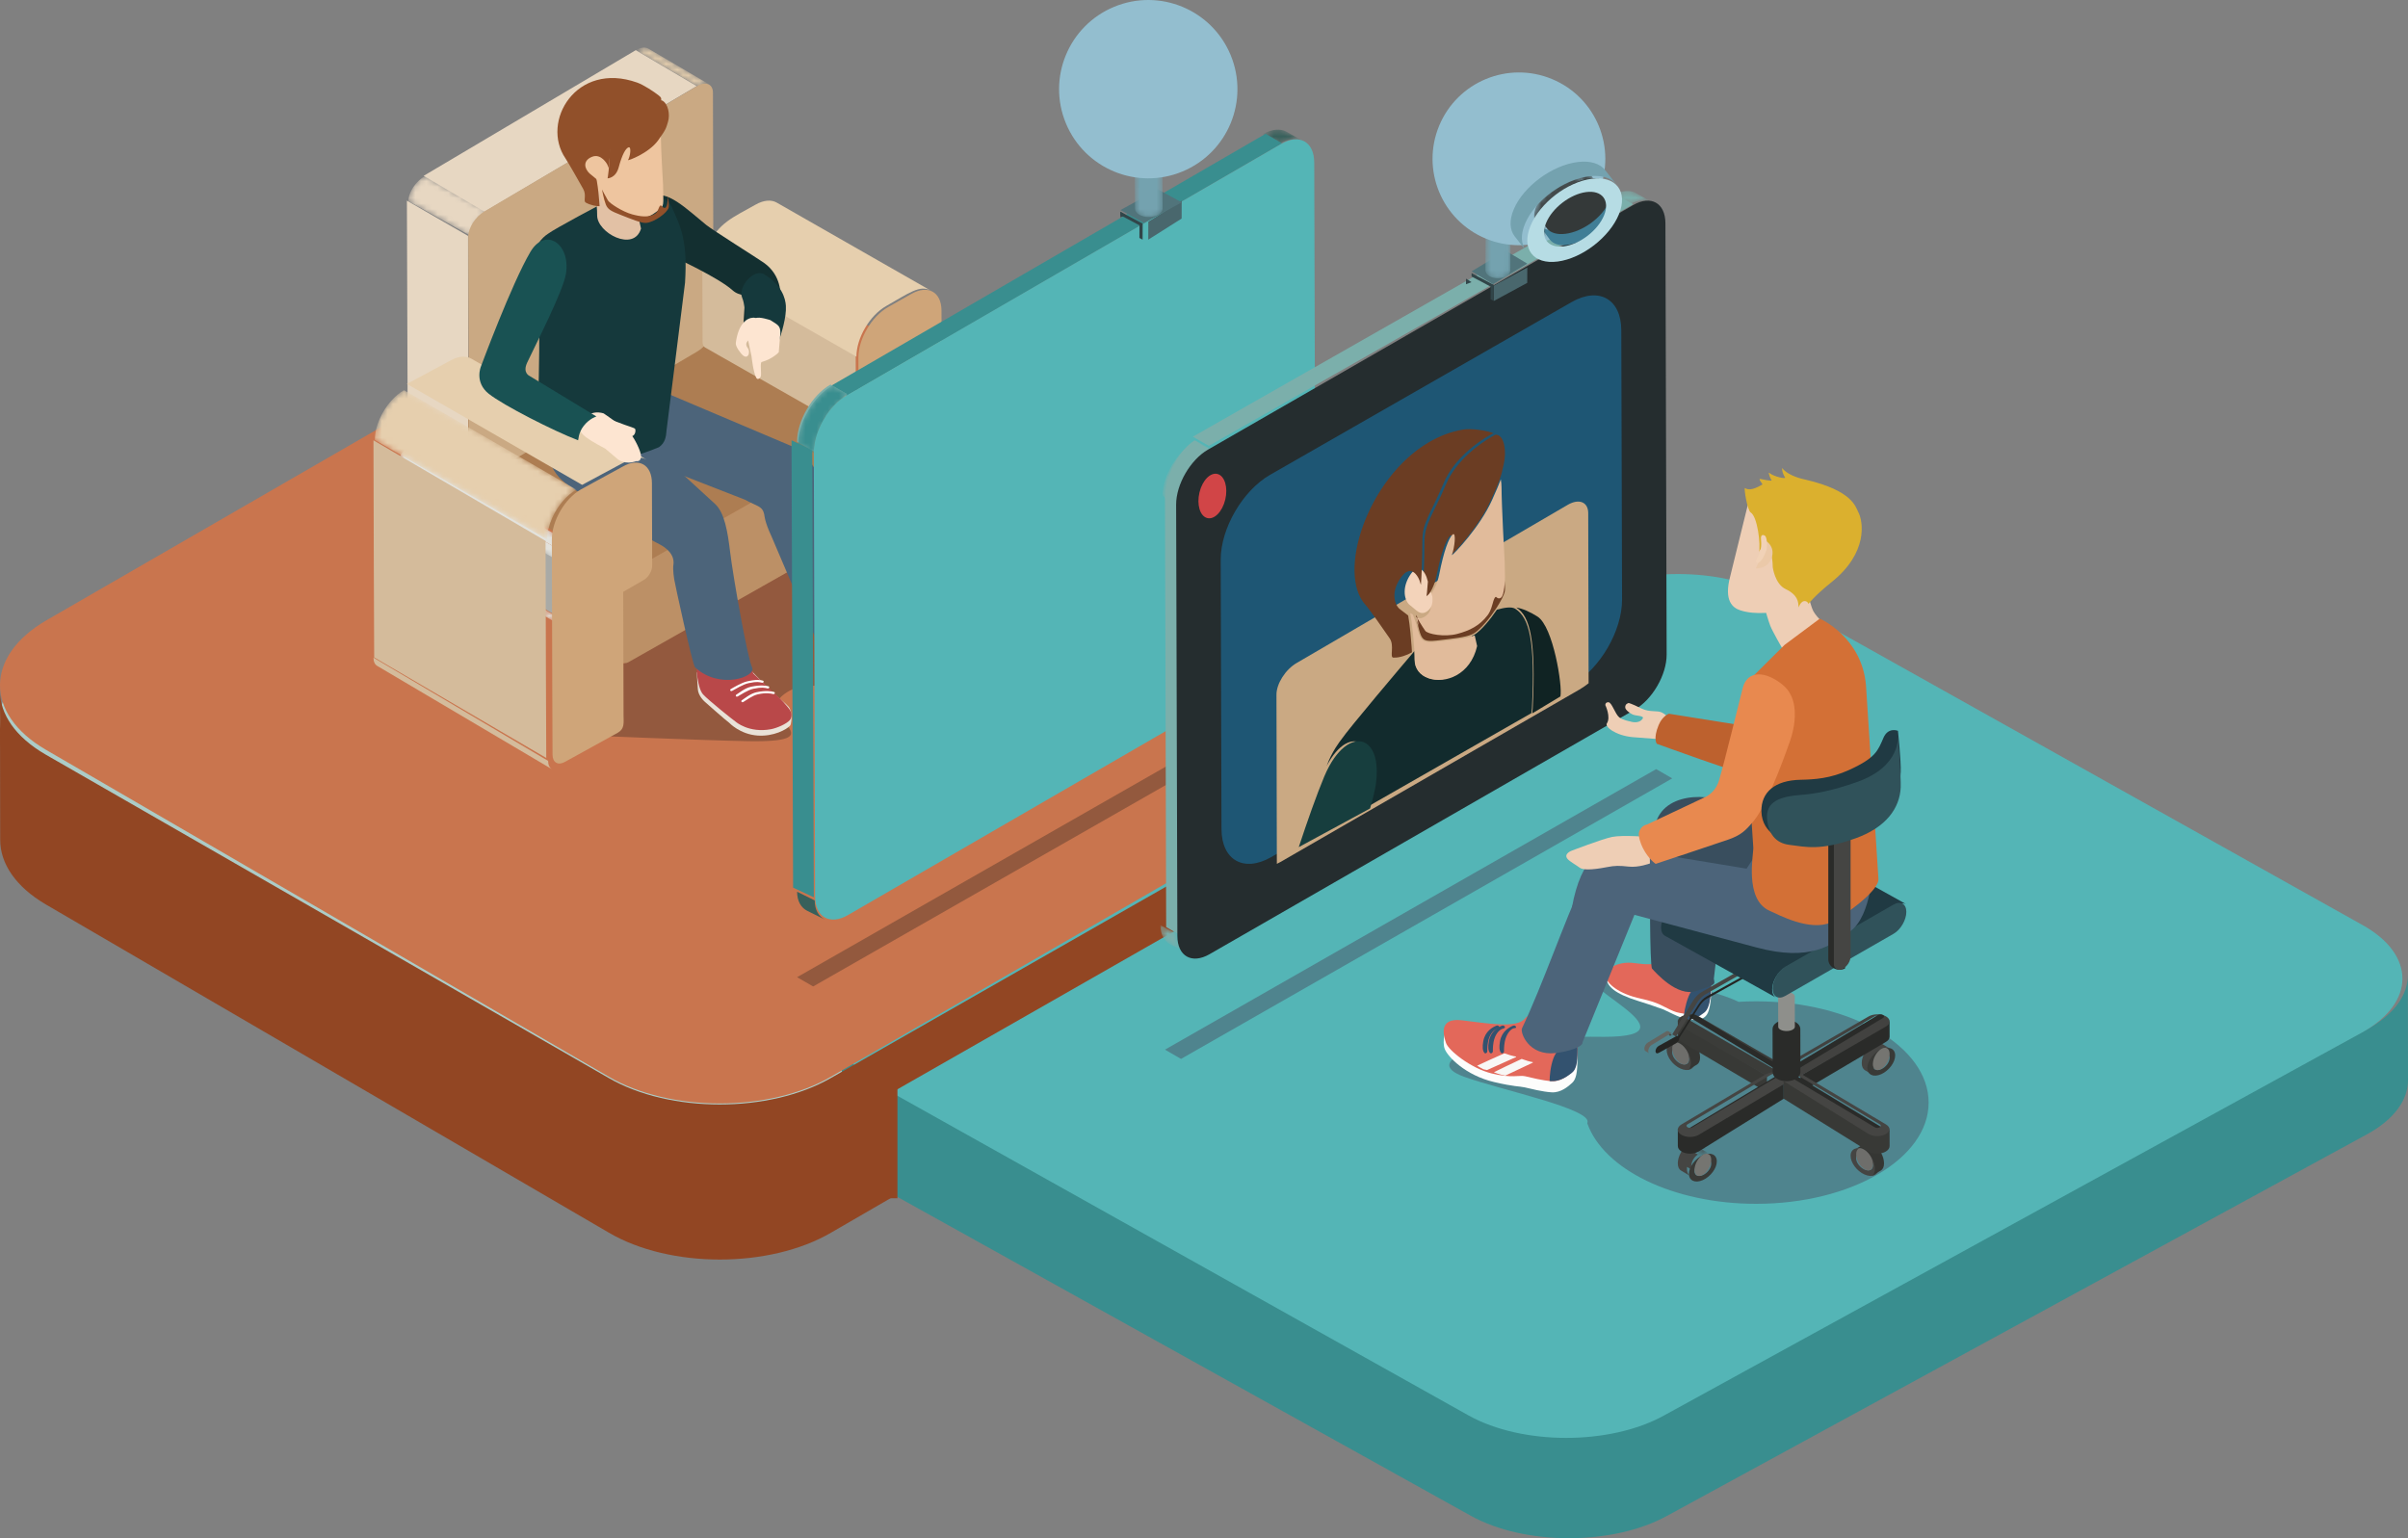 <svg xmlns="http://www.w3.org/2000/svg" xmlns:xlink="http://www.w3.org/1999/xlink" width="432" height="276" viewBox="0 0 432 276">
    <rect x="0" y="0" width="432" height="276" fill="#808080" stroke="none"/>
    <defs>
        <path id="prefix__a" d="M0.036 0.432L502.934 0.432 502.934 355.998 0.036 355.998z"/>
        <path id="prefix__b" d="M.96 1.773c13.25 7.6 26.498 15.2 39.748 22.803-.392-.226-.644-.767-.646-1.54L.317.233c.001.77.254 1.314.643 1.54"/>
        <path id="prefix__d" d="M41.53 23.384L1.98.4C1.039.942.279 2.486.282 3.844L39.833 26.83c-.004-1.36.76-2.902 1.698-3.447"/>
        <path id="prefix__f" d="M13.506 7.302C9.776 5.11 6.046 2.919 2.319.727 1.781.414.985.48.097 1L11.284 7.57c.887-.517 1.684-.585 2.222-.268"/>
        <path id="prefix__h" d="M14.734 6.998L3.247.59C1.594 1.505.258 3.52.263 5.09l11.486 6.408c-.005-1.57 1.333-3.584 2.985-4.5"/>
        <path id="prefix__j" d="M36.412 17.855L5.484.008C2.58 1.658.232 5.663.24 8.945L31.168 26.79c-.01-3.282 2.338-7.29 5.244-8.935"/>
        <path id="prefix__l" d="M4.858.662l3.037 1.721c-1.102-.625-2.63-.537-4.313.411L.546 1.074C2.23.124 3.756.036 4.858.661"/>
        <path id="prefix__n" d="M3.262 12.489L.177 10.713C.167 6.843 2.915 2.128 6.315.183L9.399 1.96C6 3.903 3.251 8.619 3.262 12.489"/>
        <path id="prefix__p" d="M.563.373l.054 10.063c0 .385.242.77.721 1.063.963.589 2.533.59 3.503 0 .489-.297.732-.686.731-1.075L5.518.361c.001.388-.241.778-.73 1.074-.971.59-2.54.589-3.503 0C.805 1.14.565.757.563.373"/>
        <path id="prefix__r" d="M4.516.653l2.95 1.672c-1.07-.607-2.554-.522-4.19.4L.323 1.053C1.962.131 3.446.046 4.516.653"/>
        <path id="prefix__t" d="M4.922 4.97l-1.498-.773-1.498-.774C.851 2.868.184 1.687.18.01l2.996 1.547c.006 1.678.671 2.857 1.747 3.413"/>
        <path id="prefix__v" d="M3.57 11.658L.575 9.986C.564 6.342 3.234 1.9 6.537.07l2.997 1.672C6.23 3.573 3.559 8.014 3.57 11.658"/>
        <path id="prefix__x" d="M4.998.056l-.046 9.461c-.001.362-.218.724-.65 1-.865.553-2.278.555-3.15 0-.44-.28-.659-.645-.658-1.011L.541.045c0 .366.219.732.658 1.01.874.555 2.286.554 3.15 0C4.781.78 5 .418 5 .056"/>
        <path id="prefix__z" d="M1.111 1.804C1.083 1.14.897.567.568.106l2.245 3.161c.327.46.514 1.035.542 1.697l-1.122-1.58c-.086-.125-.205-.29-.292-.414l-.568-.798c-.077-.11-.216-.238-.262-.368"/>
        <path id="prefix__B" d="M3.511 1.534l2.021 3.161c-.601-.94-1.726-1.407-3.231-1.174L.282.361c1.504-.233 2.63.233 3.23 1.173"/>
        <path id="prefix__D" d="M2.69 11.992L.71 9.338C.13 8.558.049 7.39.605 6.016 1.723 3.25 5 .692 7.924.303l1.979 2.655c-2.922.388-6.2 2.947-7.32 5.713-.556 1.374-.473 2.542.107 3.321"/>
        <path id="prefix__F" d="M.223.572c.244.138.394.443.399.875l1.871 1.084c0-.425-.149-.73-.396-.87L.223.57"/>
    </defs>
    <g fill="none" fill-rule="evenodd" transform="translate(-36 -40)">
        <path fill="#924623" d="M284.65 180.745l-99.596 57.71c-11.037 6.426-28.884 6.426-39.86-.007L44.195 179.56C38.74 176.367 36.01 172.186 36 168l.034 22.726c.011 4.187 2.74 8.367 8.195 11.561l100.998 58.889c10.975 6.431 28.821 6.431 39.86.005l99.592-57.706c5.557-3.231 8.332-7.48 8.321-11.717l-.037-22.724c.015 4.24-2.76 8.483-8.313 11.711z"/>
        <path fill="#ACCCC7" d="M44.316 157.308c-11.039 6.404-11.097 16.793-.12 23.198l101.012 58.684c10.978 6.412 28.827 6.412 39.867.008l99.61-57.51c11.037-6.4 11.097-16.787.118-23.194L183.79 99.805c-10.977-6.406-28.826-6.406-39.865-.002l-99.608 57.505"/>
        <path fill="#398E8F" d="M467.97 215c.01 3.51-2.433 7.022-7.323 9.697l-125.648 68.504c-9.721 5.317-25.437 5.317-35.102-.004l-105.681-58.776c-4.8-2.646-7.206-6.106-7.216-9.57l.03 18.81c.008 3.465 2.414 6.925 7.216 9.57l105.68 58.776c9.664 5.323 25.38 5.323 35.101.004l125.65-68.502c4.887-2.676 7.333-6.19 7.323-9.7L467.97 215"/>
        <path fill="#54B5B6" d="M194.298 215.712c-9.688 5.337-9.737 13.989-.107 19.328l105.316 58.957c9.633 5.337 25.294 5.337 34.982.003l125.214-68.713c9.686-5.334 9.737-13.987.105-19.327l-105.316-58.954c-9.63-5.34-25.29-5.34-34.98-.004l-125.214 68.71"/>
        <path fill="#4F848E" d="M247.878 230L245 228.336 333.122 178 336 179.664 247.878 230"/>
        <path fill="#924623" d="M292.964 165.018c.013 4.177-2.76 8.36-8.314 11.546l-99.595 56.868c-11.04 6.331-28.886 6.331-39.862-.008l-100.998-58.03c-5.454-3.15-8.185-7.27-8.195-11.394l.032 8.818c.012 4.127 2.74 8.246 8.195 11.395l100.999 58.032c10.976 6.339 28.82 6.339 39.863.008l99.59-56.869c5.557-3.186 8.332-7.37 8.321-11.546l-.036-8.82"/>
        <path fill="#C9754E" d="M44.316 151.307c-11.038 6.406-11.097 16.792-.12 23.2l101.012 58.684c10.977 6.41 28.826 6.41 39.867.008l99.609-57.508c11.038-6.403 11.097-16.79.12-23.198L183.79 93.806c-10.98-6.408-28.827-6.408-39.867-.002l-99.607 57.503"/>
        <path fill="#93593E" d="M181.878 217L179 215.336 267.122 165 270 166.665 181.878 217M171.45 173c-.414 0-.854-.004-1.317-.012-7.765-.135-30.133-1.074-30.133-1.074l4.533-11.016 55.2-30.898s10.933 8.598-7.2 19.344c-7.05 4.18 12.38 14.876 9.6 16.658-.848.543-1.872.762-3.025.762-2.382 0-5.312-.935-8.35-1.87-3.037-.935-6.183-1.87-9-1.87-2.439 0-4.631.701-6.292 2.71-2.587 3.128 9.382 7.266-4.016 7.266"/>
        <path fill="#E9E2D8" d="M170.437 160l4.376 4.473s1.941 1.523 2.712 2.39c.171.193.437.922.47 1.502.023.372-.018 1.577-.26 1.846-.62.685-2.957 1.968-5.82 1.768-3.171-.22-5.096-2.292-5.096-2.292-.514-.343-4.37-3.766-4.37-3.766s-1.196-1.015-1.26-2.294l-.189-2.98 9.437-.647"/>
        <path fill="#B94849" d="M170.576 159.336l.559 1.506 4.12 3.854s.959.834 1.958 2.046c.336.411.752.877.784 1.463.02.375-.07.745-.313 1.017-.621.693-2.317 1.422-3.38 1.62-3.959.738-6.32-1.344-6.32-1.344-.415-.276-4.862-3.822-5.859-4.911-.606-.663-.873-2.277-.873-2.277s-.188-.9-.243-1.578c-.17-2.112 2.13-3.732 2.13-3.732l7.437 2.336"/>
        <path fill="#FFFFFE" d="M169.026 165.91c.063.12.212.105.326.043.434-.243 1.619-1.162 2.613-1.376 1.478-.319 2.246-.158 2.719-.047.122.03.265.004.305-.124.033-.102-.011-.219-.107-.244-.43-.117-1.48-.318-3.167.046-1.126.242-2.233 1.207-2.626 1.434-.09.05-.113.175-.063.268M168.027 164.911c.064.117.216.105.33.041.441-.241 1.8-1.156 2.808-1.369 1.5-.317 2.035-.18 2.514-.069.124.027.271.003.31-.124.033-.103-.01-.217-.109-.244-.437-.117-1.412-.29-3.125.07-1.143.241-2.265 1.2-2.665 1.428-.091.05-.115.173-.063.267M167.028 163.912c.065.117.22.103.336.039.45-.24 1.923-1.165 2.949-1.378 1.53-.32 1.871-.19 2.36-.077.127.027.276.003.316-.125.033-.102-.011-.217-.11-.244-.446-.118-1.15-.267-2.885.14-.996.235-2.495 1.15-2.903 1.376-.092.05-.116.173-.063.27"/>
        <path fill="#9D7E5D" d="M199.38 110.328l-.037 28.225c.004.712.254 1.212.657 1.447l-27.255-15.915c-.404-.237-.657-.735-.659-1.448L172 100l27.38 10.328"/>
        <g transform="translate(107 134)">
            <mask id="prefix__c" fill="#fff">
                <use xlink:href="#prefix__b"/>
            </mask>
            <path fill="#E3E3DE" d="M40.062 23.036L.317.233c.001.77.254 1.314.643 1.54l39.748 22.803c-.392-.226-.644-.767-.646-1.54" mask="url(#prefix__c)"/>
        </g>
        <path fill="#A9AAA6" d="M146.967 145.735L108 123 108.033 134.267 147 157 146.967 145.735"/>
        <path fill="#AD7D52" d="M157.355 92.19c.403-.234.773-.244 1.063-.075L198 115.101c-.292-.168-.662-.158-1.065.075L148.58 143 109 120.014l48.355-27.824"/>
        <g transform="translate(107 120)">
            <mask id="prefix__e" fill="#fff">
                <use xlink:href="#prefix__d"/>
            </mask>
            <path fill="#E3E3DE" d="M41.53 23.384L1.98.4c-.217.123-.423.303-.615.519l39.554 22.986c.19-.218.396-.393.613-.521M40.918 23.905L1.364.919C1.102 1.219.87 1.59.691 2l39.551 22.986c.181-.408.412-.782.676-1.081" mask="url(#prefix__e)"/>
            <path fill="#E3E3DE" d="M40.242 24.986L.691 2C.435 2.581.28 3.231.282 3.844L39.833 26.83c0-.615.155-1.267.409-1.845" mask="url(#prefix__e)"/>
        </g>
        <path fill="#BC9066" d="M148.705 142.687c-.942.538-1.71 2.063-1.705 3.407l.034 11.258c.003 1.35.774 1.995 1.717 1.46l48.547-27.5c.944-.537 1.706-2.057 1.702-3.403l-.034-11.26c-.003-1.342-.77-1.998-1.714-1.462l-48.547 27.5"/>
        <path fill="#CFA579" d="M195.33 95.095c-2.95 1.67-5.338 5.718-5.33 9.043l.044 13.012c.004.949.688 1.332 1.53.856l8.53-4.866.088 24.279c.004 1.43 1.051 1.985 2.323 1.269l.201-.115c1.433-.812 2.287-2.448 2.284-3.87l-.016-16.303-.078-22.684c-.012-3.327-2.414-4.668-5.37-2.997l-4.205 2.376"/>
        <g transform="translate(150 48)">
            <mask id="prefix__g" fill="#fff">
                <use xlink:href="#prefix__f"/>
            </mask>
            <path fill="#E6CFAE" d="M13.506 7.302L2.319.727C1.781.414.985.48.097 1L11.284 7.57c.887-.517 1.684-.585 2.222-.268" mask="url(#prefix__g)"/>
        </g>
        <path fill="#E7D7C2" d="M161 55.446L150.063 49 112 71.553 122.937 78 161 55.446M119.968 82.321L109 76 109.14 116.544 120 124 119.968 82.321"/>
        <g transform="translate(109 71)">
            <mask id="prefix__i" fill="#fff">
                <use xlink:href="#prefix__h"/>
            </mask>
            <path fill="#E7D7C2" d="M.674 3.418c.265-.578.647-1.146 1.103-1.646.435-.474.936-.886 1.47-1.182l11.487 6.408c-.534.297-1.037.708-1.47 1.182-.457.5-.84 1.068-1.105 1.645-.26.57-.41 1.145-.41 1.673L.263 5.09c-.002-.526.148-1.103.411-1.672" mask="url(#prefix__i)"/>
        </g>
        <path fill="#CAA983" d="M122.85 77.967c-1.577.92-2.855 2.944-2.85 4.52l.096 41.875c.004 1.576 1.288 2.107 2.866 1.186l38.188-22.516c1.575-.922 2.853-2.944 2.85-4.52l-.096-41.872c-.005-1.578-1.288-2.108-2.866-1.19l-38.187 22.517"/>
        <path fill="#D4BB9B" d="M189.513 103.652l.044 13.39c.002.472.171.801.443.958l-27.514-15.654c-.271-.154-.442-.485-.443-.955L162 88l27.513 15.652"/>
        <path fill="#E6CFAE" d="M162.926 84.249c1.924-4.279 4.6-5.246 8.616-7.526 1.49-.846 2.837-.924 3.811-.368L203 92.154c-1.956-1.118-3.934.437-8.02 2.756-2.949 1.676-5.343 5.742-5.335 9.09L162 88.202c-.004-1.27.338-2.645.926-3.953"/>
        <path fill="#E9E2D8" d="M193.136 155l5.484 5.288s2.385.329 3.174 1.309c.174.217 2.207.211 2.206.834-.001.397-.1 1.79-.316 2.118-.426.651-1.089 1.455-3.364 1.451-1.782 0-4.316-.875-6.902-1.687-2.466-.774-5.007-1.23-5.007-1.23-2.879-.623-4.34-1.284-4.34-1.284s-.793-.375-.822-1.016l-.249-3.514L193.136 155"/>
        <path fill="#B94849" d="M194.19 153.724c-.558.894.037 1.205.037 1.205l5.039 3.203s2.724 1.44 3.758 2.142c.467.32.977.918.976 1.543 0 .4-.371 1.148-.965 1.542-.828.55-1.447.654-3.578.64-1.956-.015-5.385-1.697-9.258-2.52-7.19-1.528-6.997-2.966-6.997-2.966s-.184-2.251-.199-2.974c-.057-2.248.668-3.539.668-3.539s6.268 1.31 9.696.307c.197-.058 1.185.837.823 1.417"/>
        <path fill="#F8F7F5" d="M194.08 159.899c.117.16.321.114.457-.021.498-.5 1.586-1.54 2.45-1.966.654-.325 1.19-.246 1.506-.138.169.059.367.04.456-.14.07-.142.08-.343-.049-.406-.348-.174-1.135-.436-2.128.055-1.005.493-2.233 1.697-2.696 2.167-.11.115-.092.318.003.449"/>
        <path fill="#F8F7F5" d="M193.08 158.898c.117.16.32.115.457-.02.498-.5 1.586-1.54 2.447-1.964.657-.324 1.19-.248 1.507-.14.169.06.367.042.458-.14.07-.143.08-.342-.049-.408-.348-.17-1.135-.436-2.13.057-1.003.495-2.233 1.697-2.693 2.17-.111.113-.095.315.002.445M191.08 157.897c.116.161.32.116.456-.019.497-.5 1.588-1.54 2.449-1.966.656-.323 1.191-.243 1.507-.135.169.055.366.038.457-.145.071-.14.079-.342-.05-.403-.348-.175-1.135-.438-2.127.053-1.006.497-2.235 1.698-2.696 2.167-.11.117-.093.318.003.448"/>
        <path fill="#4C647A" d="M149.569 108l28.139 11.92s4.557 1.427 6.33 9.055c.898 3.866 4.955 15.825 8.837 24.488 1.066 2.378-4.86 5.68-10.199 1.631-.483-.367-8.072-18.44-8.27-18.861-1.259-2.68-1.292-3.9-1.292-3.9-.34-1.562-1.147-1.407-3.493-2.682l-19.91-7.76s-.711-1.728-.711-7.512c0-1.89.569-6.379.569-6.379"/>
        <path fill="#4C647A" d="M145.157 113s10.872 9.81 19.133 17.427c1.695 1.562 2.261 5.003 2.683 8.518.563 4.683 3.132 19.143 3.955 20.796.835 1.676-5.778 4.11-10.237 0-.445-.41-3.698-15.364-3.742-15.827 0 0-.278-1.662-.142-2.555.282-1.846-1.273-3.088-2.543-3.727-4.142-2.082-13.06-8.447-16.308-10.577-3.596-2.358-4-6.311-3.953-8.092.11-4.254 11.154-5.963 11.154-5.963"/>
        <path fill="#132F30" d="M172.49 97.1c-.472.287-1.346.566-1.346.566s-1.805 1.757-1.79 1.238c.098-3.283.549-5.504-.148-5.934-.312-.192-.993-.165-1.817-.912-2.499-2.26-10.443-5.91-10.443-5.91s-7.438-8.86-4.071-10.787c2.676-1.53 6.274 2.122 9.834 5.005 1.15.93 9.155 5.957 10.307 6.763 3.28 2.296 2.977 5.856 2.977 5.856l-1.083-.383s-.145 3.121-2.42 4.498"/>
        <path fill="#15393C" d="M132.457 114.61s.876-21.623-.39-28.206c-.53-2.761 2.23-4.447 2.23-4.447 1.216-.934 9.87-5.504 9.87-5.504l.746-.778 5.077-.61s5.287-.621 6.484 1.995c1.757 3.848 2.884 6.215 2.422 13.67l-3.324 26.554c-.064 1.003-.229 2.184-1.354 2.957 0 0-7.62 3.24-11.531 2.698-4.007-.556-7.659-3.175-7.659-3.175-2.364-1.555-2.596-5.505-2.57-5.155M169.814 100.475s.144-5.204-.673-7.064c-.815-1.851 2.095-5.342 3.985-4.179 3.148 1.937 3.776 4.316 3.861 5.619.133 2.07-.823 5.018-1.2 6.149l-5.973-.525"/>
        <path fill="#E2C1A5" d="M151 81.015c-1.285 4.287-7.9.756-7.87-2.383C143.175 74.192 141 70 141 70l7.557.045L151 81.015"/>
        <path fill="#FDE5D1" d="M142.18 65.1c1.834-.472 2.608.875 2.608.875l1.192 2.927s.17.658-.475.95c-.975.437-1.721-.171-2.514-.849-.046-.038-1.119-1.061-1.183-1.123-.915-.865-1.364-2.334.373-2.78"/>
        <path fill="#EEC59F" d="M146.373 59.675v.003L140 61.433l2.984 11.67c.3.776.458 1.505.766 2.145.34.703.637 1.75 1.713 2.192 0 0 1.172.316 2.756.87.988.346 2.184.65 3.478.69.85.025 2.44-1.29 2.44-1.29 1.053-.808.868-.745.82-4.471 0 0-.4-6.725-.397-8.771.002-2.693-2.621-6.468-2.621-6.468l-5.566 1.675"/>
        <path fill="#91502A" d="M154.78 58.903c.06.178.668 2.453-.44 2.681-.16.034-1.143-.348-3.48.103-.12.024-4.53.73-5.185 4.151-.301 1.568-.456 4.871-.46 4.893-.045.247-2.606.113-2.533.27.624 1.376.885 5.997.885 5.997-.452.024-1.568-.137-2.47-.642-.516-.289.184-1.277-.467-2.449-.557-1-2.696-4.775-3.167-5.463-4.524-6.602 1.914-17.52 12.853-13.626 1.184.422 3.031 1.652 3.842 2.294.832.66.206.527.622 1.79"/>
        <path fill="#EEC59F" d="M142.18 68.147c1.677-.705 2.756 1.35 2.756 1.35l1.028 2.338s.236.891-.497 1.09c-.855.232-1.65-.089-2.442-.766-.048-.037-1.203-.984-1.266-1.046-.913-.86-1.25-2.265.42-2.966"/>
        <path fill="#91502A" d="M154.74 58.013s-4.705-.331-6.47 2.338c-1.764 2.669-2.832 3.02-2.849 5.105C145.381 70.37 145 72 145 72s1.473-.008 1.999-1.986c.617-2.318 1.27-3.42 1.766-3.576.53-.168.325 1.554-.092 2.282-.098.17 3.679-1.17 5.397-3.537 1.507-2.073 1.435-2.257 1.764-3.301.431-1.375.007-3.388-1.095-3.869M144 74s.315 1.771.677 2.681c.363.91.967 1.211 2.664 1.873 1.934.756 3.707 1.512 4.585 1.441 1.479-.118 3.802-1.822 4.045-2.76.113-.43-.14-2.048-.14-2.048s-.026 2.044-.538 2.112c-.333.042-.62-.349-.62-.349s-.205-.397-.516.458c-.243.67-.543.885-.69.972-1.138.687-2.568.484-4.07.076-1.753-.476-4.03-1.98-4.329-2.488C144.631 75.227 144 74 144 74"/>
        <path fill="#FDE5D1" d="M171.974 99.452c.038 1.158.176 1.24-.967 1.268-.398.013-1.638.693-.888 1.678.637.84.018 2.353-1.043 1.162-.152-.173-1.167-1.327-1.07-2.053.47-3.475 2-4.477 3.14-4.507 1.14-.03.792 1.295.828 2.452"/>
        <path fill="#FDE5D1" d="M174.21 97.442s-1.983-.683-2.652-.35c-1.532.763-1.558 2.437-1.558 2.437l.016.603.811 3.814s.3 2.859.853 3.853c.206.366.584.202.8-.25.186-.389-.188-2.496.173-2.594 1.985-.547 3.058-1.75 3.058-1.75l.289-3.442c.002-1.319-.377-1.419-1.79-2.321"/>
        <path fill="#D4BB9B" d="M134.331 176.521L103 158c.002.724.258 1.239.667 1.477L135 178c-.41-.239-.665-.75-.669-1.479M133.873 137.05L133.935 159.735 134 176 103.128 157.951 103.063 141.682 103 119 133.873 137.05"/>
        <path fill="#E6CFAE" d="M116.757 104.72c1.486-.843 2.833-.92 3.805-.365L152 122.468c-.972-.556-2.32-.478-3.808.364L140.437 127 109 108.887l7.757-4.168"/>
        <g transform="translate(103 110)">
            <mask id="prefix__k" fill="#fff">
                <use xlink:href="#prefix__j"/>
            </mask>
            <path fill="#E6CFAE" d="M1.152 5.058c.513-1.14 1.213-2.229 2.037-3.148C3.882 1.133 4.661.477 5.484.008l30.928 17.847c-.823.467-1.602 1.124-2.296 1.9-.823.92-1.524 2.011-2.038 3.15-.577 1.288-.914 2.638-.91 3.885L.24 8.945c-.003-1.246.334-2.599.912-3.887" mask="url(#prefix__k)"/>
        </g>
        <path fill="#CFA579" d="M135.062 159.29l.064 16.13c.005 1.41 1.006 1.984 2.238 1.278l9.485-5.235c1.235-.713 1.023-1.74 1.017-3.15l-.061-22.125 3.713-2.138c.82-.474 1.484-1.617 1.482-2.56l-.044-14.81c-.009-3.292-2.345-4.623-5.223-2.969l-7.546 4.12c-2.874 1.65-5.196 5.67-5.187 8.962l.062 22.497"/>
        <path fill="#FDE5D1" d="M143.039 118.763c.937.69 2.395-.255 2.964-1.195.197-.326 2.072.767 3.019.766.996 0 1.056-1.088.929-1.365-.101-.216-1.261-.471-3.23-1.253-2.55-1.01-3.896-.907-4.462.033-.567.94-.156 2.327.78 3.014"/>
        <path fill="#FDE5D1" d="M140.17 116.147c1.393-3.044 4.144-1.96 4.144-1.96s3.86 2.598 4.885 3.76c.681.772 1.72 2.926 1.792 3.738.114 1.283-.868 1.058-.868 1.058-1.96.725-3.257-.312-3.257-.312l-2.272-1.925c-4.192-2.209-5.014-3.07-4.424-4.36"/>
        <path fill="#195253" d="M140.73 116.398c-1.015 1.284-.96 2.623-1.014 2.602-4.331-1.637-13.468-6.293-16.047-8.356-2.584-2.067-1.397-4.863-1.397-4.863s5.526-14.919 8.892-20.603c2.655-4.48 7.216-1.492 6.374 3.917-.484 3.102-5.45 12.744-6.965 15.972-.869 1.863.439 2.391.439 2.391L143 114.73s-1.21.33-2.27 1.668"/>
        <g transform="translate(262 63)">
            <mask id="prefix__m" fill="#fff">
                <use xlink:href="#prefix__l"/>
            </mask>
            <path fill="#37605B" d="M3.582 2.794L.546 1.074C2.23.124 3.756.036 4.858.661l3.037 1.721c-1.102-.625-2.63-.537-4.313.411" mask="url(#prefix__m)"/>
        </g>
        <path fill="#37605B" d="M184 205l-3.159-1.56c-1.133-.56-1.836-1.75-1.841-3.44l3.159 1.56c.004 1.69.708 2.88 1.841 3.44"/>
        <path fill="#398E8F" d="M182 201L178.285 199.272 178 119 181.715 120.729 182 201M187.945 111L185 109.281 263.056 64 266 65.72 187.945 111"/>
        <path fill="#7BAFAB" d="M182.01 121l-3.01-1.731c-.01-3.774 2.672-8.373 5.99-10.269l3.01 1.73c-3.318 1.897-6 6.496-5.99 10.27"/>
        <g transform="translate(179 109)">
            <mask id="prefix__o" fill="#fff">
                <use xlink:href="#prefix__n"/>
            </mask>
            <path fill="#398E8F" d="M3.262 12.489L.177 10.713C.167 6.843 2.916 2.128 6.315.183L9.399 1.96C6 3.903 3.251 8.619 3.262 12.489" mask="url(#prefix__o)"/>
        </g>
        <path fill="#54B5B6" d="M265.88 65.808c3.244-1.879 5.886-.37 5.896 3.37l.224 79.663c.012 3.74-2.611 8.3-5.857 10.178l-78.022 45.173c-3.245 1.88-5.885.368-5.895-3.373L182 121.157c-.01-3.74 2.613-8.297 5.858-10.176l78.021-45.173"/>
        <path fill="#49676D" d="M242.012 79.785L248 76 247.989 79.215 242 83 242.012 79.785"/>
        <path fill="#51747B" d="M237 77.692L243.761 74 248 76.308 241.24 80 237 77.692"/>
        <path fill="#314549" d="M237.001 78L237 78.611 240.42 80.425 240.411 82.695 240.987 83 241 80.12 237.001 78"/>
        <path fill="#314549" d="M237 78L237 79 238 78.623 237 78"/>
        <g transform="translate(239 67)">
            <mask id="prefix__q" fill="#fff">
                <use xlink:href="#prefix__p"/>
            </mask>
            <path fill="#74A2AF" d="M.563.373l.054 10.063c0 .385.242.77.721 1.063.963.589 2.533.59 3.503 0 .489-.297.732-.686.731-1.075L5.518.361c.001.388-.241.777-.731 1.074-.97.59-2.54.589-3.502 0C.805 1.14.565.757.563.373" mask="url(#prefix__q)"/>
        </g>
        <path fill="#658B97" d="M240.736 66.439c-.979.586-.981 1.536-.008 2.122.97.584 2.554.586 3.533 0 .982-.586.984-1.536.012-2.12-.973-.587-2.557-.588-3.537-.002"/>
        <path fill="#93BECF" d="M227.23 62.142c3.393 8.158 12.755 12.02 20.912 8.627 8.157-3.392 12.02-12.754 8.627-20.912-3.392-8.156-12.755-12.019-20.912-8.626-8.156 3.392-12.018 12.755-8.627 20.911"/>
        <path fill="#924623" d="M187 255L197 255 197 234 187 234z"/>
        <g transform="translate(325 74)">
            <mask id="prefix__s" fill="#fff">
                <use xlink:href="#prefix__r"/>
            </mask>
            <path fill="#7BAFAB" d="M3.275 2.725L.325 1.053C1.961.131 3.445.046 4.514.653l2.951 1.672c-1.07-.607-2.554-.522-4.19.4" mask="url(#prefix__s)"/>
        </g>
        <g transform="translate(244 206)">
            <mask id="prefix__u" fill="#fff">
                <use xlink:href="#prefix__t"/>
            </mask>
            <path fill="#7BAFAB" d="M4.922 4.97L1.926 3.424C.851 2.868.184 1.687.18.01l2.996 1.547c.006 1.678.671 2.857 1.747 3.413" mask="url(#prefix__u)"/>
        </g>
        <path fill="#7BAFAB" d="M248 208L245.214 206.335 245 129 247.787 130.666 248 208M252.873 120L250 118.354 326.127 75 329 76.646 252.873 120"/>
        <path fill="#7BAFAB" d="M247.676 131L245 129.268c-.009-3.773 2.375-8.372 5.324-10.268l2.676 1.731c-2.95 1.896-5.334 6.495-5.324 10.269"/>
        <g transform="translate(244 119)">
            <mask id="prefix__w" fill="#fff">
                <use xlink:href="#prefix__v"/>
            </mask>
            <path fill="#7BAFAB" d="M3.57 11.658L.575 9.986C.564 6.342 3.234 1.9 6.537.07l2.997 1.671C6.23 3.573 3.559 8.014 3.57 11.658" mask="url(#prefix__w)"/>
        </g>
        <path fill="#252D2F" d="M329.015 76.785c3.173-1.825 5.755-.36 5.766 3.274l.219 77.386c.011 3.634-2.554 8.064-5.728 9.89l-76.286 43.881c-3.173 1.824-5.755.356-5.766-3.277l-.22-77.386c-.01-3.633 2.555-8.06 5.728-9.885l76.287-43.883"/>
        <path fill="#111210" d="M309.493 178.596L309.495 178.404 309.507 178.587 309.493 178.596"/>
        <path fill="#373835" d="M303.495 177.516L303.498 177.484 303.505 177.489 303.495 177.516"/>
        <path fill="#10100D" d="M298.507 154.474L298.507 154.526 298.493 154.486 298.507 154.474"/>
        <path fill="#886A36" d="M308.488 121.563L308.512 121.438 308.49 121.563 308.488 121.563"/>
        <path fill="#49676D" d="M304.011 91.244L310 88 309.989 90.755 304 94 304.011 91.244"/>
        <path fill="#51747B" d="M300 88.692L306.146 85 310 87.308 303.855 91 300 88.692"/>
        <path fill="#314549" d="M300.002 89L300 89.611 303.42 91.426 303.41 93.695 303.988 94 304 91.12 300.002 89"/>
        <g transform="translate(302 79)">
            <mask id="prefix__y" fill="#fff">
                <use xlink:href="#prefix__x"/>
            </mask>
            <path fill="#74A2AF" d="M4.998.056l-.046 9.461c-.001.362-.218.724-.65 1-.865.553-2.278.555-3.15 0-.44-.28-.659-.645-.658-1.011L.541.045c0 .366.219.732.658 1.01.874.555 2.285.554 3.15 0C4.781.78 5 .418 5 .056" mask="url(#prefix__y)"/>
        </g>
        <path fill="#658B97" d="M306.264 78.439c.979.586.981 1.536.007 2.122-.97.585-2.553.586-3.533 0s-.983-1.536-.012-2.12c.974-.587 2.557-.588 3.538-.002"/>
        <path fill="#93BECF" d="M322.808 74.45c-3.286 7.903-12.356 11.644-20.26 8.358-7.901-3.286-11.643-12.356-8.355-20.258 3.286-7.903 12.355-11.644 20.257-8.358 7.903 3.286 11.644 12.356 8.358 20.258"/>
        <g transform="translate(322 72)">
            <mask id="prefix__A" fill="#fff">
                <use xlink:href="#prefix__z"/>
            </mask>
            <path fill="#B6DCE4" d="M-5.368 14.02l-2.243-3.16C-4.293 10.395-.577 7.35.69 4.056c.628-1.633.536-3.023-.123-3.951l2.245 3.161c.659.927.75 2.317.12 3.952-1.267 3.292-4.982 6.339-8.301 6.801" mask="url(#prefix__A)"/>
        </g>
        <path fill="#407E96" d="M324.803 77.59c.017-.058.028-.113.043-.17.029-.11.06-.22.08-.325.013-.071.019-.138.028-.207.014-.089.03-.179.036-.265.006-.072.003-.14.005-.21.002-.08.008-.16.003-.234v-.008c-.025-.568-.192-1.061-.483-1.456L322.509 72c.294.398.462.894.486 1.465.003.062-.002.126-.005.189 0 .084.003.168-.004.256-.006.072-.021.15-.031.225-.011.082-.018.162-.033.246-.02.096-.048.195-.073.295-.018.066-.028.131-.05.2-.05.17-.111.342-.18.517-1.134 2.83-4.453 5.444-7.418 5.842-1.49.2-2.605-.2-3.201-1.008l2.004 2.715c.597.807 1.711 1.207 3.201 1.007 2.966-.397 6.285-3.013 7.416-5.84.072-.177.132-.35.182-.519"/>
        <g transform="translate(318 70)">
            <mask id="prefix__C" fill="#fff">
                <use xlink:href="#prefix__B"/>
            </mask>
            <path fill="#434A4B" d="M2.301 3.521L.282.361c1.504-.233 2.63.233 3.23 1.173l2.02 3.162c-.601-.941-1.726-1.408-3.231-1.175" mask="url(#prefix__C)"/>
        </g>
        <g transform="translate(311 71)">
            <mask id="prefix__E" fill="#fff">
                <use xlink:href="#prefix__D"/>
            </mask>
            <path fill="#434A4B" d="M2.69 11.992L.71 9.338C.13 8.558.049 7.39.605 6.016 1.723 3.25 5 .692 7.924.303l1.979 2.655c-2.922.388-6.2 2.947-7.32 5.713-.556 1.374-.473 2.542.107 3.321" mask="url(#prefix__E)"/>
        </g>
        <path fill="#343939" d="M321.14 72.05c3.097-.385 4.645 1.521 3.463 4.254-1.184 2.734-4.65 5.263-7.75 5.647-3.091.384-4.638-1.522-3.456-4.256 1.184-2.735 4.651-5.263 7.742-5.646"/>
        <path fill="#74A2AF" d="M323.973 70.53c-.92-1.167-2.643-1.746-4.946-1.456-4.57.574-9.69 4.354-11.44 8.445-.868 2.031-.741 3.758.167 4.91L309.782 85c-.908-1.152-1.036-2.878-.167-4.91 1.749-4.09 6.87-7.871 11.44-8.445 2.303-.29 4.027.29 4.945 1.457l-2.027-2.571"/>
        <path fill="#B6DCE4" d="M316.578 84.195c2.876-.377 6.094-2.863 7.191-5.549 1.1-2.687-.338-4.56-3.213-4.182-2.869.377-6.087 2.862-7.186 5.548-1.099 2.687.337 4.56 3.208 4.183zm4.956-12.121c4.387-.576 6.58 2.282 4.902 6.383-1.677 4.102-6.588 7.893-10.975 8.469-4.382.577-6.575-2.282-4.897-6.384 1.677-4.1 6.587-7.893 10.97-8.468z"/>
        <path fill="#314549" d="M299.003 90L299.003 91 299.997 90.623 299.003 90"/>
        <path fill="#D14547" d="M255.814 129.644c-.523 2.18-1.983 3.659-3.26 3.303-1.277-.355-1.89-2.41-1.367-4.591.522-2.18 1.98-3.66 3.26-3.303 1.276.356 1.889 2.41 1.367 4.591"/>
        <path fill="#1E5674" d="M317.943 94.21c4.907-2.812 8.903-.556 8.92 5.039l.137 48.335c.017 5.594-3.953 12.413-8.86 15.224l-54.083 30.981c-4.91 2.814-8.903.556-8.919-5.039L255 140.415c-.016-5.594 3.951-12.411 8.861-15.224l54.082-30.981"/>
        <path fill="#CAA983" d="M319.362 163.722c.56-.324 1.107-.706 1.638-1.127l-.07-30.528c-.006-1.99-1.642-2.656-3.651-1.5l-48.647 28.389c-2.01 1.16-3.638 3.711-3.632 5.699l.07 30.345c.216-.107.431-.211.651-.338l53.64-30.94"/>
        <path fill="#102323" d="M311.831 150.633c2.82 1.79 4.513 12.463 4.11 14.33L310.886 168l.087-.898c.588-12.314-.478-16.469-2.896-18.058L308 149c1.202.206 2.463.766 3.831 1.633"/>
        <path fill="#6B3D23" d="M305.762 143.08V143c.019.116.347 2.335.2 3.091-.132.68-.727 1.826-1.517 3.035-1.143 1.749-2.697 3.627-3.863 4.417-.05.034-.104.068-.159.1-.118.068-.244.132-.379.191-1.278.555-3.341.735-5.578 1.012-2.262.28-3.065.278-3.551-.867-.244-.567-.471-1.477-.638-2.25-.17-.777-.27-1.381-.277-1.413.043.07.841 1.433 1.433 2.246.397.569 3.433 1.15 5.776.536 1.055-.277 2.085-.628 3.046-1.187.857-.5 1.66-1.164 2.375-2.086.19-.247.592-.821.913-2.054.214-.817.39-1.086.512-1.156.112-.065.171.037.175.042.017.018.343.35.754.111l.068-.046c.62-.451.701-3.14.71-3.642"/>
        <path fill="#122B2D" d="M307.828 149.226c2.51 1.57 3.618 5.675 3.007 17.838l-.09.887L280.914 185c.514-1.89.873-3.45 1-4.481.752-6.087-1.74-8.647-4.563-7.034-1.125.644-2.304 1.952-3.35 3.961.917-2.584 2.515-4.608 2.6-4.714 1.47-2.14 10.847-13.2 13.173-15.937.029.51.043 1.032.04 1.566-.017 3.293 3.973 4.57 7.136 2.763 1.573-.899 2.942-2.562 3.512-5.119l-.412-1.885c.137-.06.266-.124.386-.192.057-.032.11-.066.162-.1 1.192-.793 2.779-2.677 3.947-4.432 1.424-.407 2.577-.539 3.204-.213l.08.043"/>
        <path fill="#E1BB9B" d="M294.563 155.038c2.406-.285 4.627-.468 6.002-1.038l.435 1.927c-.6 2.613-2.043 4.313-3.7 5.232-3.333 1.847-7.536.541-7.519-2.824.004-.546-.011-1.08-.042-1.6-.02-.338-.046-.668-.078-.993-.096-1.322-.31-3.85-.661-5.742.159.107.315.195.472.264.215.544.385 1.087.583 1.579.18.792.423 1.725.686 2.305.524 1.175 1.388 1.176 3.822.89"/>
        <path fill="#6B3D23" d="M304.491 118.008c1.342.17 1.84 2.867 1.287 5.261-.268 1.155-.338 1.702-.8 2.934-.305.814-.78 1.929-1.599 3.72-2.207 4.842-6.926 9.695-7.341 9.938.512-1.424.787-4.126.185-3.775l-.095.073c-.678.64-1.57 2.917-2.404 7.092-.39 1.968-1.18 3.211-1.81 3.93-.51.58-.893.806-.914.819.007-.041.145-.816.287-2.753.125-1.713.246-4.3.259-7.977.015-3.32 1.477-4.73 3.876-10.386 1.926-4.52 6.432-7.492 8.156-8.5.43-.252.675-.374.688-.38.079-.007.153-.004.225.004"/>
        <path fill="#E1BB9B" d="M305.379 127.41c0 3.228.544 12.988.57 13.502.016 1.048.036 1.898.051 2.602-.008.512-.09 3.254-.708 3.715l-.069.047c-.41.243-.735-.095-.752-.113-.004-.005-.063-.11-.175-.044-.121.072-.297.347-.511 1.18-.32 1.257-.721 1.843-.911 2.095-.714.94-1.516 1.617-2.372 2.127-.96.57-1.987.929-3.04 1.212-2.34.625-5.37.033-5.767-.548-.591-.83-1.388-2.218-1.431-2.29.006.032.107.649.276 1.442-.183-.49-.34-1.03-.54-1.57.505.233 1.014.23 1.538-.082.206-.122.414-.29.625-.511.819-.86.563-2.291.55-2.366l-.278-.875c.617-.717 1.393-1.957 1.775-3.921.819-4.166 1.693-6.438 2.358-7.077l.094-.073c.59-.35.32 2.346-.207 3.76.432-.235 5.06-5.078 7.226-9.91.804-1.787 1.27-2.9 1.569-3.712.08.462.127.933.129 1.41"/>
        <path fill="#F3D3BA" d="M292.711 146.197l.247.831c.011.072.238 1.433-.487 2.251-.187.21-.371.37-.554.487-.463.296-.914.3-1.36.077-.13-.066-.258-.15-.389-.25-.046-.036-.093-.075-.14-.117-.044-.036-1.203-.98-1.262-1.05-.916-.95-1.26-3.223.402-5.53.245-.341.478-.567.694-.706 1.27-.812 2.022 1.24 2.062 1.347l.243.824c-.123 1.839-.243 2.574-.25 2.613.02-.012.352-.226.794-.777"/>
        <path fill="#6B3D23" d="M303.577 117.6c.193.064.33.125.423.19-.071-.008-.145-.01-.223-.004-.013.006-.255.128-.682.38-1.709 1.004-6.174 3.967-8.082 8.473-2.378 5.638-3.826 7.044-3.84 10.354-.014 3.666-.134 6.245-.257 7.952l-.278-.865c-.046-.113-.904-2.268-2.354-1.415-.247.146-.512.383-.791.74-1.898 2.425-1.505 4.813-.459 5.81.067.073 1.39 1.065 1.44 1.103.054.043.107.085.16.122.329 1.88.53 4.393.62 5.707.038.547.054.869.054.885l-.114.073c-.67.392-2.08.956-3.232.89-.704-.037.246-2.139-.646-3.445-.759-1.113-3.669-5.29-4.315-5.984-5.26-5.72.315-22.731 11.312-29.197 1.868-1.098 3.891-1.891 6.044-2.274 1.608-.294 4.114.157 5.22.505"/>
        <path fill="#173E3E" d="M278.02 173.475c2.992-1.622 5.633.953 4.836 7.077-.134 1.037-.515 2.606-1.06 4.507L269 192c1.603-4.844 3.203-9.382 4.563-12.642.29-.69.592-1.322.907-1.897 1.108-2.022 2.358-3.338 3.55-3.986"/>
        <path fill="#4F848E" d="M351.056 256c-14.934 0-27.394-6.21-30.303-14.47 1.265-2.503-15.554-5.95-22.123-8.338-8.338-3.03 4.209-7.173 22.73-7.173.564 0 1.134.004 1.709.011.247.004.483.006.715.006 18.053-.002-7.997-10.108-2.029-11.941.21-.065.541-.095.974-.095 4.56 0 20.408 3.382 25.188 5.759 1.031-.062 2.079-.093 3.139-.093 17.09 0 30.944 8.134 30.944 18.167C382 247.867 368.146 256 351.056 256"/>
        <path fill="#FDFDFC" d="M342.105 214.545s1.054 1.483.874 4.01c-.18 2.525-.555 3.497-1.202 3.968-.644.474-1.45.584-2.974.377-1.527-.208-3.972-1.688-4.892-1.961-.92-.277-.658-.282-3.944-1.31-4.626-1.448-5.417-2.678-5.796-3.904-.385-1.248 0-2.67 0-2.67 3.873.743 9.08 1.998 10.554.44 1.475-1.555 7.38 1.05 7.38 1.05"/>
        <path fill="#E3685A" d="M342.088 213.194s1.073 1.536.891 4.147c-.183 2.617-.567 3.616-1.223 4.107-.657.49-1.87.678-3.425.465-1.556-.217-1.815-.352-2.707-.759-1.488-.676-2.083-1.278-5.206-1.956-4.113-.89-6.08-2.695-6.396-3.987-.279-1.137 2.082-2.855 5.205-2.404 4.49.648 4.217-.407 5.344-.696 2.123-.543 7.517 1.083 7.517 1.083"/>
        <path fill="#33526F" d="M338.944 218.765c.915-2.279 3.71-3.7 3.71-3.7l.14-.065c.15.662.25 1.486.186 2.464-.183 2.688-.566 3.715-1.222 4.22-.656.503-1.969 1.505-3.523 1.285-.076-.011-.156-.027-.235-.04.092-.943.327-2.63.944-4.164"/>
        <path fill="#454543" d="M368.986 247.822c.005-.748.68-1.048 1.516-.673.835.375 1.51 1.281 1.506 2.034-.004.74-.68 1.045-1.515.669-.829-.373-1.511-1.283-1.507-2.03zm-.986-.444c-.004 1.237 1.111 2.74 2.489 3.353 1.383.623 2.504.126 2.511-1.105.005-1.24-1.115-2.737-2.49-3.36-1.38-.617-2.505-.124-2.51 1.112z"/>
        <path fill="#6E6E6B" d="M370.505 246.214c-.83-.496-1.5-.1-1.505.889-.004.987.673 2.19 1.496 2.684.829.496 1.5.095 1.504-.884.004-.996-.667-2.194-1.495-2.69"/>
        <path fill="#353633" d="M370.64 245.134c.361-.21.852-.182 1.402.143 1.087.639 1.96 2.184 1.958 3.469 0 .627-.218 1.069-.573 1.282l-1.635.972c.352-.206.574-.654.574-1.286.004-1.279-.878-2.824-1.961-3.468-.547-.32-1.047-.348-1.405-.138l1.64-.974"/>
        <path fill="#454543" d="M335.987 228.822c0-.75.685-1.047 1.521-.671.832.374 1.505 1.281 1.505 2.03-.004.744-.68 1.046-1.519.67-.83-.372-1.51-1.281-1.507-2.03zm-.987-.441c-.007 1.23 1.109 2.732 2.494 3.353 1.381.618 2.502.121 2.506-1.108.001-1.238-1.108-2.74-2.492-3.36-1.385-.617-2.505-.124-2.508 1.115z"/>
        <path fill="#6E6E6B" d="M337.508 227.215c-.829-.497-1.508-.104-1.508.887-.003.99.672 2.192 1.494 2.684.83.497 1.502.098 1.506-.887 0-.99-.668-2.19-1.492-2.684"/>
        <path fill="#353633" d="M337.636 226.134c.358-.21.855-.181 1.407.143 1.084.64 1.96 2.19 1.957 3.467 0 .632-.22 1.078-.574 1.285l-1.643.971c.356-.208.576-.654.576-1.283 0-1.279-.872-2.83-1.96-3.471-.55-.321-1.043-.354-1.399-.14l1.636-.972"/>
        <path fill="#454543" d="M338.963 245.278c.547-.324 1.043-.356 1.4-.143.139.081.271.164.409.241.191.116.382.23.574.342.218.13.435.258.654.391-.357-.216-.851-.185-1.397.14-.232.131-.451.318-.657.525l.657.385c-.657.387-1.185 1.326-1.184 2.093.004.384.138.651.348.78l-1.103-.654c-.01.114-.027.225-.027.332.004.633.225 1.079.575 1.29l-1.638-.975c-.352-.205-.572-.652-.574-1.286-.004-1.274.872-2.825 1.963-3.46"/>
        <g transform="translate(340 245)">
            <mask id="prefix__G" fill="#fff">
                <use xlink:href="#prefix__F"/>
            </mask>
            <path fill="#454543" d="M2.097 1.66L.223.573c.244.138.394.443.399.875 0 .86-.606 1.91-1.354 2.346L1.141 4.88c.75-.432 1.357-1.484 1.352-2.349 0-.425-.149-.73-.396-.87" mask="url(#prefix__G)"/>
        </g>
        <path fill="#393A37" d="M339.994 250.177c-.001-.743.669-1.653 1.503-2.027.83-.373 1.512-.07 1.512.672.006.746-.668 1.655-1.501 2.027-.835.372-1.51.072-1.514-.672zm-.994.444c.007 1.235 1.133 1.732 2.51 1.112 1.38-.62 2.5-2.123 2.49-3.357-.003-1.231-1.124-1.73-2.503-1.108-1.383.618-2.497 2.124-2.497 3.353z"/>
        <path fill="#757571" d="M341.495 247.212c.826-.495 1.505-.093 1.505.89.005.99-.665 2.193-1.494 2.687-.83.492-1.502.095-1.506-.89-.001-.985.665-2.19 1.495-2.687"/>
        <path fill="#454543" d="M371.963 227.276c.548-.323 1.04-.353 1.401-.14.134.082.271.16.412.242.182.115.379.233.57.34.217.133.435.259.654.391-.357-.212-.853-.183-1.4.135-.234.138-.449.325-.653.53l.654.386c-.654.387-1.183 1.323-1.183 2.094.005.382.137.65.35.779l-1.102-.653c-.016.112-.03.222-.03.331.003.635.224 1.08.58 1.289l-1.643-.973c-.354-.21-.57-.652-.573-1.283-.005-1.276.877-2.827 1.963-3.468"/>
        <path fill="#393A37" d="M371.993 231.177c0-.746.67-1.652 1.5-2.027.834-.375 1.51-.072 1.514.672.005.745-.669 1.656-1.5 2.03-.832.371-1.509.072-1.514-.675zm-.993.443c.004 1.233 1.13 1.734 2.51 1.113 1.375-.62 2.493-2.122 2.49-3.356-.007-1.23-1.13-1.728-2.507-1.114-1.38.62-2.493 2.125-2.493 3.357z"/>
        <path fill="#757571" d="M373.493 228.213c.83-.496 1.504-.096 1.507.89.005.986-.665 2.191-1.493 2.686-.828.492-1.502.096-1.507-.892 0-.988.668-2.188 1.493-2.684"/>
        <path fill="#383936" d="M337.65 223.92l15.342 9.07L353 236l-15.341-9.066c-.432-.252-.647-.586-.647-.921L337 223c0 .334.216.67.65.92"/>
        <path fill="#2A2B29" d="M374.338 223.933c.436-.256.657-.595.657-.933l.005 3.008c.002.338-.213.672-.655.933L359.005 236l-.005-3.007 15.338-9.06"/>
        <path fill="#3B3C39" d="M337.655 222.374c.862-.499 2.262-.499 3.127 0l15.218 8.82-.009.616-16.333-9.463c-.247-.144-.649-.144-.895 0-.246.142-.251.377-.002.518l16.334 9.461-2.229.674-15.223-8.821c-.861-.5-.857-1.303.012-1.805"/>
        <path fill="#424240" d="M373.248 222.347c-.25-.143-.655-.143-.896 0L356 231.806l.009-.617 15.243-8.818c.86-.497 2.253-.496 3.11.003.855.501.85 1.305-.012 1.806L359.113 233l-2.224-.677 16.355-9.457c.245-.14.245-.376.004-.519"/>
        <path fill="#2A2B29" d="M339.3 222.112c-.247.148-.251.393-.003.54l16.309 9.844-16.421 9.851c-.247.147-.247.39 0 .538.244.153.644.153.895 0l16.42-9.846 16.307 9.846c.251.153.652.153.9 0 .243-.148.247-.389 0-.538l-16.314-9.85 16.422-9.845c.246-.147.246-.392.004-.54-.25-.15-.658-.15-.9-.001l-16.419 9.848-16.307-9.847c-.247-.15-.648-.15-.893 0"/>
        <path fill="#2A2B29" d="M337.64 243.458c.857.532 2.245.532 3.11 0L355.993 234l.007 3.14-15.24 9.46c-.868.534-2.255.534-3.112 0-.424-.264-.64-.616-.642-.966l-.006-3.139c0 .342.212.697.64.963"/>
        <path fill="#454543" d="M337.651 241.758l15.241-9.066 2.217-.692-16.357 9.732c-.245.145-.245.385 0 .53.244.153.642.153.892 0L356 232.537l-.007 2.016-15.241 9.066c-.864.51-2.253.51-3.109 0-.859-.51-.859-1.344.008-1.86M356.007 232.536l16.327 9.726c.252.152.653.152.9 0 .245-.146.249-.383 0-.53L356.902 232l2.235.696 15.216 9.062c.869.518.862 1.349-.007 1.864-.866.505-2.262.505-3.128-.005L356 234.552l.007-2.016"/>
        <path fill="#383936" d="M371.212 243.458c.866.531 2.262.531 3.128.005.439-.272.653-.626.653-.979l.007 3.144c.005.348-.214.701-.653.971-.864.534-2.26.535-3.125-.001l-15.215-9.458L356 234l15.212 9.458"/>
        <path fill="#2A2B29" d="M354 224.616c0-.401.232-.81.706-1.126.955-.638 2.532-.656 3.516-.036.504.313.755.732.76 1.15l.018 7.777-.026.166-.018.13c-.016.059-.048.118-.077.176l-.051.124c-.042.057-.095.122-.147.186l-.077.091c-.09.089-.193.177-.311.252-.958.643-2.535.66-3.517.041-.122-.079-.235-.16-.328-.247l-.078-.096c-.056-.06-.115-.123-.16-.189l-.058-.12c-.026-.06-.062-.117-.083-.179l-.024-.136c-.008-.06-.026-.115-.026-.172v-.012c-.007-2.332-.011-5.445-.019-7.78"/>
        <path fill="#8E8F8B" d="M355.421 218.236c.574-.306 1.52-.315 2.11-.022.3.154.453.353.456.553l.013 5.461-.013.077-.012.062-.043.082-.033.06-.082.084-.056.05c-.048.044-.11.084-.179.122-.576.305-1.524.314-2.115.02-.073-.036-.137-.078-.192-.122l-.05-.044-.092-.085-.041-.063-.044-.085-.014-.066-.016-.084v-.003c-.001-.818-.005-1.776-.01-2.731l-.008-2.727c-.004-.195.136-.388.421-.539"/>
        <path fill="#454543" d="M341.076 219.122l.112-.119c.09-.083.179-.167.275-.243l.11-.089c.126-.095.257-.188.39-.261l7.037-4.009-.696-.401-7.036 4.013c-.129.071-.262.162-.387.26l-.123.1c-.086.07-.17.147-.255.23l-.126.124c-.09.093-.17.193-.255.293l-.087.106-.027.03c-.105.136-.206.28-.295.432l-3.713 6.01.694.402 3.71-6.013c.102-.165.211-.319.323-.47l.077-.088c.09-.108.176-.213.272-.307M335.624 225.894l-.624-.656c.145-.152.277-.17.376-.07l.624.652c-.093-.096-.227-.084-.376.074"/>
        <path fill="#646561" d="M335.3 225.04c-.11-.065-.258-.053-.42.047l-3.291 1.999-.154.122-.036.036-.125.145-.01.01-.005.01-.098.154-.019.046-.06.13-.007.017-.01.028-.038.147-.01.052c-.016.06-.017.121-.017.185 0 .198.062.335.173.406l.702.426c-.111-.065-.176-.203-.176-.408 0-.054.007-.119.017-.179l.013-.06.04-.13.02-.06.054-.12.023-.049.097-.158.022-.03.11-.132.044-.04.154-.12 3.286-1.999c.167-.103.317-.11.421-.048l-.7-.426"/>
        <path fill="#242523" d="M349 215v.436l-6.797 3.767c-.459.257-.9.69-1.24 1.219l-3.696 5.821c.004.349-.246.77-.562.942l-3.137 1.742c-.315.172-.566.03-.568-.32 0-.34.25-.766.566-.937l3.134-1.736c.162-.092.309-.098.413-.033l3.585-5.652c.409-.645.946-1.172 1.505-1.481L349 215"/>
        <path fill="#FDFDFC" d="M317.683 225.237s1.285 1.58 1.315 4.46c.03 2.88-.294 4.012-.955 4.606-.66.596-1.982 1.786-3.665 1.692-1.686-.096-3.81-.66-4.84-.888-1.027-.226-1.813-.094-5.489-.954-5.176-1.215-8.334-4.572-8.857-5.928-.532-1.377.21-3.589.21-3.589 4.292.49 12.668 1.993 14.137.094 1.47-1.899 8.144.507 8.144.507"/>
        <path fill="#E3685A" d="M317.69 223.238s1.28 1.58 1.308 4.457c.03 2.88-.292 4.014-.95 4.609-.656.595-1.97 1.785-3.643 1.69-1.672-.095-3.782-.658-4.804-.887-1.022-.228-2.397.393-6.04-.51-3.644-.908-7.703-4.097-8.152-5.48-.393-1.223-1.453-4.539 2.812-4.05 4.262.486 9.92 1.562 11.38-.337 1.458-1.9 8.09.508 8.09.508"/>
        <path fill="#33526F" d="M314.675 229.917c.81-2.255 3.756-3.844 3.756-3.844l.146-.073c.227.62.41 1.403.42 2.342.033 2.584-.3 3.602-.978 4.136-.678.534-2.033 1.602-3.758 1.517-.085-.004-.175-.014-.261-.02.016-.912.132-2.543.675-4.058M305.305 228.915c.189.212.515-.006.517-.285 0 0-.034-.777.132-1.687.233-1.273.921-2.15 1.474-2.397.23-.102.625-.032.566-.26-.052-.216-.293-.343-.513-.26-.696.267-2.052 1.005-2.373 2.784-.192 1.059-.128 1.743.197 2.105M303.302 228.915c.194.212.515-.008.52-.284 0 0-.033-.777.132-1.688.236-1.275.909-2.045 1.463-2.292.226-.104.635-.14.578-.368-.055-.211-.296-.341-.515-.257-.697.266-2.047 1.004-2.372 2.784-.193 1.055-.127 1.742.194 2.105"/>
        <path fill="#33526F" d="M302.304 228.914c.19.214.517-.005.519-.284 0 0-.032-.776.132-1.684.233-1.277.915-2.033 1.474-2.283.227-.1.622-.15.566-.376-.056-.215-.295-.345-.514-.262-.697.268-2.049 1.006-2.376 2.787-.188 1.054-.125 1.74.2 2.102"/>
        <path fill="#F8F7F5" d="M308.992 230c.727.267 1.458.5 2.008.578l-.017.094-4.938 2.328c-.406-.082-.846-.189-1.337-.34-.23-.073-.468-.162-.708-.267.967-.478 3.196-1.57 4.992-2.393M305.886 229c.762.267 1.535.498 2.114.58l-.02.089-5.2 2.331c-.208-.039-.424-.087-.65-.14-.383-.196-.758-.413-1.13-.644 1.148-.533 3.192-1.482 4.886-2.216"/>
        <path fill="#4C647A" d="M326.305 193l-6.513 5.62c-3.036 6.463-7.134 18.314-10.74 25.883-.372.78 1.216 4.997 6.002 4.448 2.38-.274 4.985-1.14 4.846-1.914l11.1-27.253-4.695-6.784"/>
        <path fill="#394E5E" d="M335.748 197.052l-3.744-.036s-.07 16.32.385 16.798c.606.633 4.498 5.15 7.94 4 3.633-1.212 3.317-1.122 3.14-2.209L346 194l-10.252 3.052"/>
        <path fill="#203A43" d="M336.36 202.488l20.026-11.173c.659-.37 1.254-.401 1.683-.161L378 202.25c-.43-.24-1.028-.205-1.686.164l-20.026 11.17c-1.31.73-2.359 2.492-2.355 3.945 0 .723.261 1.23.686 1.471-4.917-2.762-15.016-8.342-19.93-11.098-.423-.24-.688-.746-.689-1.467-.006-1.453 1.049-3.217 2.36-3.947"/>
        <path fill="#30525A" d="M356.283 213.449c-1.27.726-2.287 2.484-2.283 3.932.002 1.45 1.033 2.032 2.296 1.308l19.415-11.14c1.27-.728 2.294-2.488 2.289-3.933-.004-1.45-1.031-2.03-2.305-1.302l-19.412 11.135"/>
        <path fill="#394E5E" d="M367.493 193.524l-7.045-3.36-14.9-6.195c-3.74-1.82-13.017-1.747-12.813 6.232L332 202.674l16.1-2.22s11.117 4.987 15.922 4.514c8.574-.839 3.47-11.444 3.47-11.444"/>
        <path fill="#4C647A" d="M368.118 206.955c3.641-2.845 3.882-11.298 3.882-11.298L369.976 180l-15.574 8.132-5.057 7.728-20.789-3.42c-4.954-1.526-8.917 1.28-10.556 10.431l4.239 1.326s1.59 3.612 4.134.686c1.415-1.628 2.183-.915 2.183-.915l22.572 6.039c9.586 2.562 13.514-.332 16.99-3.052"/>
        <path fill="#EECEB5" d="M338.732 173s-8.69-.621-9.849-.737c-3.146-.313-4.99-1.878-4.611-2.453.76-1.148-.27-3.288-.27-3.288s-.055-.522.541-.522c.625 0 1.194 2.088 1.954 2.714.582.48 1.953.731 1.953.731s1.572.574 2.257-.523c.33-.533-1.235-.443-1.824-.73-.412-.2-1.28-.765-1.314-1.239-.05-.71.623-.81.623-.81s.386.038 2.281.975c1.522.75 2.812.292 3.686.732 1.205.608 1.67 1.744 1.67 1.744l3.171.142-.268 3.264"/>
        <path fill="#BD612E" d="M359.412 156s11.237 1.618 6.362 15.244c-.453 1.268-3.83 2.935-5.845 6.044 0 0-2.417 3.62-7.748 2.495-3.974-.838-18.944-6.328-18.944-6.328s-.71-.867.33-3.36c.688-1.653 1.841-2.033 1.841-2.033l16.523 2.643 7.48-14.705"/>
        <path fill="#EECEB5" d="M356.197 129.677l-6-1.677-3.794 15.417c-1.173 4.395.457 5.645 1.782 6.083 2.75.913 6.322.373 8.164-.03 3.566-.774 5.185-5.833 5.345-6.234l4.306-9.729-9.803-3.83"/>
        <path fill="#EECEB5" d="M364.262 153.07s-2.41-2.396-2.926-3.373c-.817-1.54-1.735-6.697-1.735-6.697l-7.993 2.514s1.326 5.05 1.961 6.712c.395 1.037 2.165 4.096 2.165 4.096.124 1.271-6.103 10.727-5.717 14.678L365 164.952c-.165-1.683-.738-11.882-.738-11.882"/>
        <path fill="#DBB02E" d="M351.862 125.947c-.616-.119.445.906.303.991-1.932 1.154-2.69.91-3.115.632-.236-.152.405 4.002 1.034 4.386 1.186.726 1.832 5.641 1.47 7.367 0 0 .018-.67.597-1.004.587-.342 1.833-.12 1.882 3.432 0 0 .362 3.021 2.319 3.953 2.172 1.034 2.31 2.314 2.304 3.296 0 0 .373-1.046.981-1.138.514-.081.868.399.75.55-.085.108 1.03-1.424 4.262-4.016 6.45-5.179 5.688-10.784 4.686-12.612-.459-.836-.986-3.757-9.423-5.721-.449-.103-2.978-.591-4.176-2.058-.065-.08-.064.798.512 1.672.197.302-1.98-.115-2.848-.834-.265-.22.256 1.174.398 1.3.34.307-1.936-.196-1.936-.196"/>
        <path fill="#EBC9A9" d="M352.712 137s1.432.714 1.276 2.419c-.113 1.203-.939 1.963-1.295 2.15-.948.501-1.693.427-1.693.427s1.148-2.593 1.326-3.083c.178-.49.386-1.913.386-1.913"/>
        <path fill="#F1D2B7" d="M352.422 136.03s-.592-.263-.493.777c.101 1.039.006 1.606-.162 2.105-.156.46-.767 1.769-.767 1.769s.171.703.845.021c.321-.325.714-1.03 1.054-1.999.137-.394.25-2.618-.477-2.674"/>
        <path fill="#D37036" d="M350.178 161.654c-1.559 1.928-1.311 7.696-.73 13.921l1.096 16.464c.101 1.083-1.704 9.328 2.923 11.38 1.625.719 7.21 3.76 11.04 2.084 1.568-.683 8.702-5.552 8.488-7.83l-2.233-34.689C370.03 154.268 362.48 151 362.48 151l-6.333 4.72-5.97 5.934"/>
        <path fill="#EECEB5" d="M331.902 190.17s-4.846-.382-6.687 0c-1.84.38-7.27 2.474-7.27 2.474s-1.55.57-.68 1.523c.418.453 1.65 1.142 2.134 1.523.486.383 1.94.475 4.846-.095 1.524-.3 2.23-.286 3.976-.097 1.743.192 3.779-.568 3.779-.568l-.098-4.76"/>
        <path fill="#E8894F" d="M330.723 192.147c1.049 2.058 2.309 2.853 2.309 2.853s11.528-3.82 13.072-4.37c2.228-.79 3.054-1.573 4.526-3.346 2.72-3.27 6.357-13.924 6.357-13.924s2.928-7.134-1.172-10.487c-3.02-2.471-6.317-2.712-7.17.58-.792 3.065-3.153 12.866-4.265 16.625-.41 1.39-1.428 2.542-2.784 3.09l-10.119 4.773s-1.073.143-1.432 1.364c-.195.662.284 2.072.678 2.842"/>
        <path fill="#2A2B29" d="M367 187v26.775c-1.358.67-3-.236-3-1.647v-24.28l3-.848"/>
        <path fill="#454543" d="M366.5 187.048c.745-.211 1.5.306 1.5 1.031v23.43c0 .98-.577 1.896-1.5 2.371-.672.348-1.5-.103-1.5-.814v-24.13c0-.866.61-1.631 1.5-1.888"/>
        <path fill="#203A43" d="M376.5 171.13s-1.743-.722-2.595 1.235c-.994 2.283-1.355 3.597-6.143 5.775-3.408 1.55-6.23 1.722-8.726 1.772-4.631.093-7.106 2.228-7.034 5.684.089 4.19 4.272 5.273 4.66 5.31 5.222.495 6.958-.985 12.902-3.749 5.306-2.465 7.263-4.837 7.428-8.637.081-1.906-.492-7.39-.492-7.39"/>
        <path fill="#30525A" d="M376.477 172s.702 5.483-7.333 8.315c-4.494 1.585-7.476 2.113-10.078 2.316-3.535.274-6.325 1.096-6.047 4.297.225 2.577 1.47 4.353 4.001 4.662 2.977.367 5.526 1.102 11.91-1.187 5.43-1.947 7.89-5.385 8.062-9.115.085-1.871-.515-9.288-.515-9.288"/>
    </g>
</svg>
